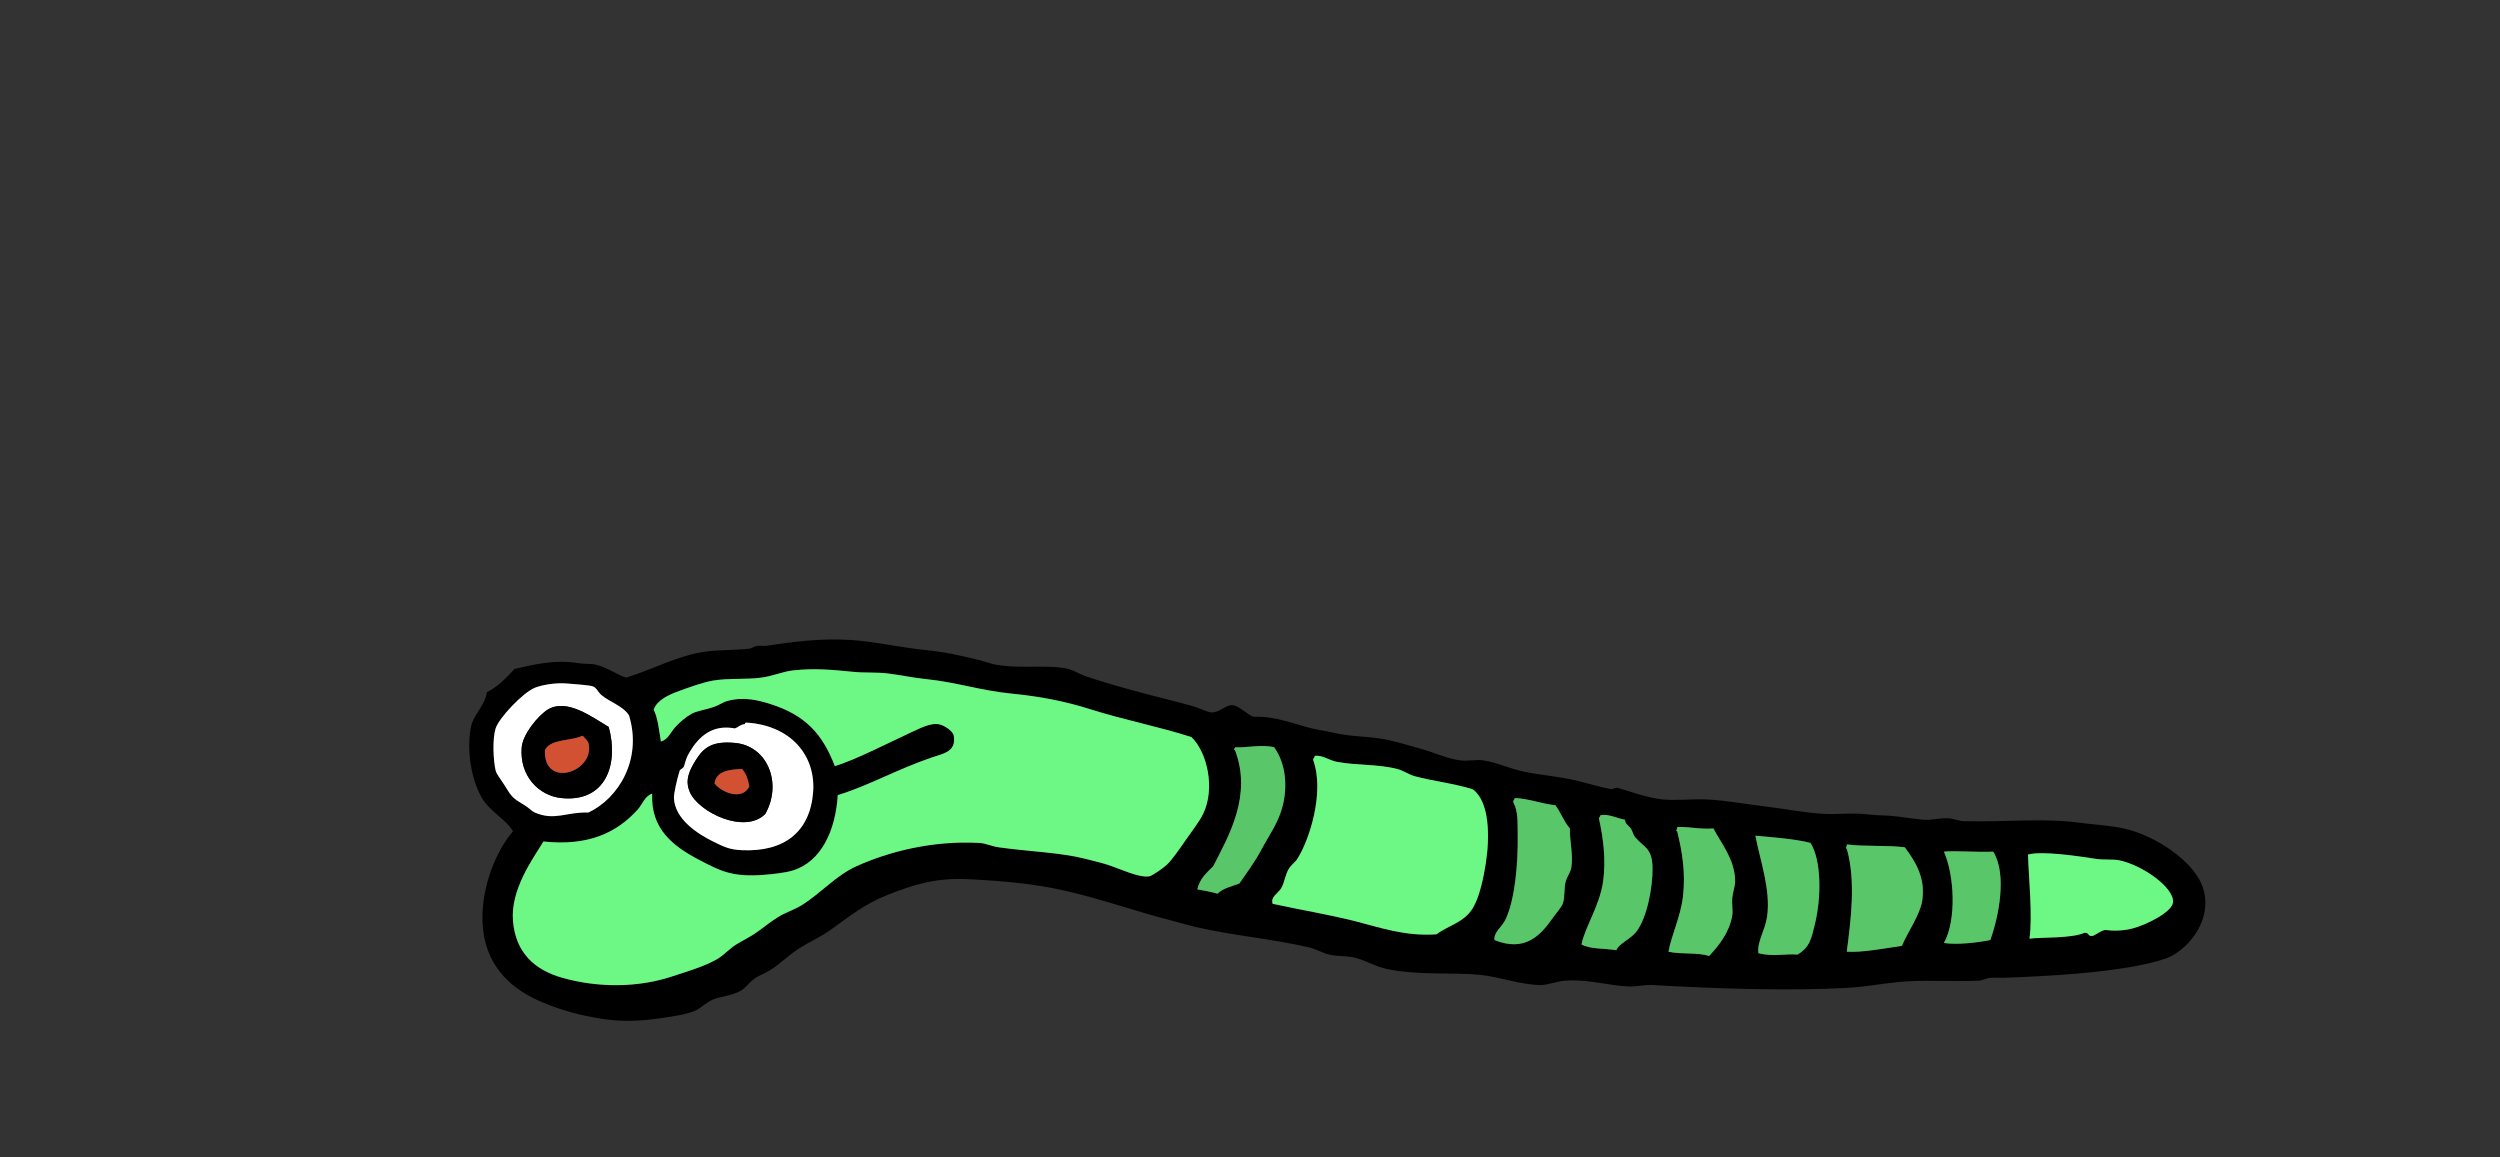 <?xml version="1.0" encoding="utf-8"?>
<!-- Generator: Adobe Illustrator 15.0.2, SVG Export Plug-In . SVG Version: 6.00 Build 0)  -->
<!DOCTYPE svg PUBLIC "-//W3C//DTD SVG 1.1//EN" "http://www.w3.org/Graphics/SVG/1.1/DTD/svg11.dtd">
<svg version="1.1" id="Layer_1" xmlns="http://www.w3.org/2000/svg" xmlns:xlink="http://www.w3.org/1999/xlink" x="0px" y="0px"
	 width="432px" height="200px" viewBox="0 0 432 200" enable-background="new 0 0 432 200" xml:space="preserve">
<rect x="0" y="0" width="432" height="200" fill="#333333" stroke="none"/>
<g enable-background="new    ">
	<path d="M380.754,153.674c1.513,5.34-2.445,9.899-5.515,11.526c-1.125,0.597-3.224,1.125-5.005,1.503
		c-6.665,1.4-15.881,1.975-24.053,2.256c-0.711,0.02-1.557-0.041-2.256,0c-0.646,0.042-1.336,0.468-2.002,0.5
		c-4.596,0.218-9.405-0.208-14.029,0.25c-2.944,0.295-5.825,0.846-8.77,1.003c-10.092,0.542-23.033,0.125-33.569-0.503
		c-1.365-0.083-2.683,0.305-4.006,0.253c-3.762-0.147-7.13-1.294-11.026-1.003c-1.572,0.115-2.944,0.74-4.255,0.75
		c-3.269,0.032-7.152-1.42-10.521-1.753c-4.816-0.48-10.42,0.138-16.034-1c-2.099-0.429-3.78-1.566-5.762-2.006
		c-1.37-0.301-2.896-0.166-4.26-0.503c-1.212-0.288-2.341-0.978-3.509-1.25c-6.367-1.464-13.039-2.015-19.541-3.508
		c-1.211-0.283-2.526-0.689-3.757-1c-6.17-1.558-12.182-3.74-18.789-5.262c-5.46-1.263-11.148-1.725-16.783-2.006
		c-5.773-0.282-9.645,1.021-14.03,2.759c-3.905,1.542-6.471,3.653-9.77,6.012c-1.713,1.221-3.685,2.073-5.513,3.255
		c-1.7,1.087-3.232,2.663-5.009,3.759c-0.952,0.584-1.913,0.855-2.755,1.503c-0.814,0.625-1.355,1.48-2.256,2.003
		c-1.44,0.84-3.203,0.897-4.762,1.506c-1.168,0.455-2.086,1.542-3.256,2c-1.575,0.628-4.007,0.971-6.011,1.253
		c-4.843,0.692-8.195,0.576-13.026-0.497c-3.134-0.698-5.907-1.65-8.267-2.756c-4.637-2.169-8.966-6.133-9.271-13.278
		c-0.259-6.098,2.298-12.359,5.26-15.782c-1.259-2.195-4.05-3.352-5.51-6.015c-1.66-3.028-2.557-7.889-1.752-12.023
		c0.417-2.16,2.379-3.583,2.754-6.015c1.953-0.971,3.363-2.483,4.762-4.008c3.62-0.824,7.032-1.657,11.02-1.003
		c1.086,0.179,2.144,0.054,3.007,0.253c2.027,0.468,3.632,1.73,5.26,2.252c4.564-1.394,8.956-3.861,13.78-4.508
		c2.452-0.324,5.002-0.208,7.516-0.5c0.469-0.054,0.836-0.471,1.503-0.503c0.594-0.029,0.948,0.083,1.502,0
		c3.906-0.593,9.123-1.355,14.529-1c4.227,0.282,8.549,1.304,13.029,1.753c3.413,0.343,6.137,0.971,9.269,1.753
		c0.875,0.218,1.9,0.596,2.756,0.753c4.352,0.801,8.987-0.093,12.527,0.75c0.978,0.234,1.949,0.897,3.006,1.253
		c2.806,0.961,6.061,1.887,9.267,2.755c3.089,0.836,6.482,1.618,9.522,2.506c1.083,0.311,2.316,1,3.005,1
		c1.327,0,2.346-1.269,3.509-1.25c1.25,0.02,2.576,1.679,3.757,2.006c3.663-0.183,7.119,1.301,10.02,2.002
		c1.272,0.301,2.556,0.468,3.757,0.75c2.671,0.638,5.186,0.583,8.018,1c2.326,0.35,4.694,1.122,7.014,1.756
		c2.212,0.605,4.538,1.701,6.762,2.006c1.475,0.199,2.778-0.17,4.009,0c2.317,0.327,4.729,1.49,7.265,2.002
		c2.527,0.503,5.191,0.74,7.768,1.253c2.422,0.484,4.646,1.272,7.264,1.753c0.029,0.01,0.628-0.355,1.003-0.25
		c1.891,0.532,5.127,1.753,7.768,2.003c2.429,0.234,5.021-0.103,7.515,0c3.457,0.157,7.098,0.846,10.52,1.253
		c3.445,0.417,6.809,1.115,10.023,1.253c2.211,0.093,4.435-0.18,6.512,0c1.169,0.103,2.204,0.23,3.255,0.25
		c2.704,0.055,4.96,0.574,7.268,0.753c1.448,0.115,2.839-0.336,4.262-0.25c0.903,0.051,1.855,0.478,2.749,0.503
		c7.227,0.167,13.529-0.567,19.797,0.247c2.679,0.356,5.467,0.503,7.761,1.003C372.58,144.388,379.431,149.012,380.754,153.674
		 M375.496,155.93c0.269-2.515-5.274-6.439-9.273-7.264c-1.125-0.23-2.653-0.041-4.006-0.25c-3.019-0.458-9.206-1.419-11.776-0.753
		c0.106,3.759,0.824,10.817,0.247,14.532c2.256-0.272,7.165-0.01,9.523-1.003c0.795-0.125,0.563,0.769,1.503,0.499
		c0.679-0.32,1.221-0.781,2.003-0.999c1.326,0.173,3.102,0.186,4.762-0.254C370.888,159.817,375.304,157.632,375.496,155.93
		 M343.926,162.445c1.494-4.166,2.913-11.439,0.5-15.282c-2.839,0.145-6.44-0.208-8.514,0c1.813,4.104,2.201,11.814,0,15.785
		C338.133,163.301,341.67,162.894,343.926,162.445 M332.153,155.681c0.622-3.958-1.167-6.806-3.006-9.267
		c-3.102-0.407-6.931-0.083-10.022-0.503c0.096,0.43-0.372,0.647,0,0.753c1.617,5.636,0.669,12.564,0,17.788
		c2.704,0.176,6.574-0.6,9.52-1.007C329.564,161.215,331.77,158.122,332.153,155.681 M313.613,159.689
		c1.127-4.563,1.15-10.991-0.75-14.029c-2.715-0.73-7.152-1.012-9.521-1.253c0.698,3.958,2.704,9.29,2.003,14.028
		c-0.353,2.382-1.73,4.259-1.5,6.266c2.465,0.673,4.756,0.061,6.762,0.246C312.748,163.707,313.011,162.153,313.613,159.689
		 M299.334,155.178c0.084-1.022,0.522-2.096,0.5-3.006c-0.083-3.787-2.537-6.604-3.756-9.017c-2.357,0.186-4.018-0.327-6.264-0.25
		c0.093,0.429-0.375,0.647,0,0.753c0.891,3.505,1.471,7.223,1.002,11.273c-0.394,3.425-1.992,6.681-2.506,9.521
		c2.09,0.496,5.096,0.083,7.016,0.749c1.534-1.621,3.508-3.995,4.008-7.017C299.481,157.34,299.238,156.264,299.334,155.178
		 M282.8,160.942c1.808-2.372,2.819-7.652,2.756-11.023c-0.064-3.486-1.545-3.477-3.006-5.262c-0.375-0.471-0.417-1.035-0.753-1.502
		c-0.381-0.542-0.99-0.782-1-1.503c-1.326-0.228-3.121-1.141-4.258-0.753c0,0.253-0.199,0.301-0.25,0.503
		c0.759,3.384,1.23,7.136,0.749,10.77c-0.551,4.239-3.21,8.142-3.755,11.022c1.48,0.859,4.027,0.65,6.011,1.003
		C279.826,162.958,281.736,162.343,282.8,160.942 M271.527,149.919c0.342-2.358-0.314-4.633-0.25-6.764
		c-1.022-1.15-1.577-2.769-2.506-4.009c-2.484-0.272-4.403-1.105-7.012-1.253c-0.013,0.324-0.326,0.346-0.253,0.753
		c0.855,1.65,0.708,3.278,0.753,5.512c0.084,5.374-0.525,11.211-2.006,14.528c-0.721,1.609-2.16,2.295-2.003,3.76
		c5.198,2.095,7.911-0.734,10.021-3.76c0.573-0.826,1.474-1.807,1.756-2.502c0.423-1.058,0.186-2.51,0.496-3.759
		C270.787,151.412,271.414,150.691,271.527,149.919 M256.748,149.166c0.718-4.653,0.647-10.655-2.256-12.776
		c-3.339-1.044-6.902-1.417-10.017-2.256c-1.007-0.269-1.978-0.98-3.009-1.25c-3.426-0.888-7.016-0.577-10.521-1.253
		c-1.211-0.231-2.58-1.244-3.758-1.003c-0.012,0.323-0.324,0.346-0.253,0.753c1.963,5.511-0.616,13.641-2.753,17.034
		c-0.367,0.574-1.096,1.064-1.502,1.753c-0.588,0.993-0.723,2.329-1.255,3.255c-0.563,0.994-1.923,1.52-1.503,2.76
		c5.051,1.096,9.498,1.805,14.279,3.006c4.167,1.054,8.611,2.646,14.029,2.256c1.92-1.484,4.717-1.984,6.262-4.512
		C255.652,155.053,256.37,151.64,256.748,149.166 M221.675,139.146c0.823-3.403,0.501-7.223-1.503-10.023
		c-2.088-0.542-5.104,0.151-6.764,0c0.019,0.285-0.364,0.391,0,0.503c2.977,7.79-1.024,14.73-3.757,20.043
		c-1.126,1.128-2.347,2.159-2.754,4.005c1.198,0.222,2.398,0.443,3.505,0.754c0.909-0.93,2.411-1.26,3.757-1.753
		c1.192-1.743,2.671-3.718,3.757-5.762C219.295,144.321,220.955,142.12,221.675,139.146 M207.897,140.649
		c2.149-4.445,0.689-10.658-2.006-13.276c-5.27-1.721-11.827-3.019-17.284-4.758c-4.429-1.413-8.78-2.266-13.777-2.759
		c-5.409-0.532-9.626-1.99-14.782-2.502c-2.389-0.244-4.604-0.753-6.764-1.003c-1.848-0.211-3.882-0.064-5.763-0.25
		c-3.829-0.378-6.74-0.667-10.521-0.25c-1.742,0.195-3.57,1.009-5.513,1.25c-2.711,0.346-5.697,0.052-8.267,0.503
		c-1.854,0.32-4.059,1.147-5.758,1.753c-1.953,0.702-3.906,1.605-4.51,3.259c0.751,1.502,0.919,3.589,1.251,5.508
		c1.221-0.292,1.712-1.647,2.507-2.503c0.78-0.849,1.657-1.627,2.752-2.256c0.985-0.551,2.373-0.676,4.01-1.253
		c0.814-0.282,1.471-0.792,2.254-1.003c2.81-0.75,5.284-0.112,7.266,0.5c6.22,1.942,9.134,5.233,11.273,10.773
		c3.505-1.054,9.321-4.047,13.025-5.761c1.796-0.833,3.361-1.647,4.759-1.503c0.982,0.106,2.61,1.134,2.757,2.006
		c0.492,2.785-1.794,3.089-3.757,3.755c-6.251,2.131-10.762,4.813-16.285,6.515c-0.365,6.076-2.826,11.503-7.766,13.026
		c-1.263,0.388-3.307,0.615-5.01,0.753c-5.553,0.439-7.65-0.763-11.024-2.506c-4.581-2.368-8.568-5.396-8.266-11.523
		c-1.271,0.394-1.681,1.846-2.506,2.756c-3.685,4.069-8.62,6.322-16.283,5.508c-1.834,3.009-5.74,8.331-5.261,13.782
		c0.482,5.512,3.8,8.434,8.52,9.77c6.324,1.785,13.162,1.698,19.038-0.253c2.757-0.916,5.553-1.711,7.764-3.006
		c1.129-0.656,2.068-1.771,3.26-2.506c1.293-0.791,2.589-1.387,3.757-2.252c1.158-0.859,2.316-1.763,3.509-2.507
		c1.259-0.781,2.752-1.232,4.007-2.002c3.403-2.111,5.896-5.137,9.52-6.765c5.425-2.441,12.996-4.477,21.293-4.009
		c0.961,0.051,2.12,0.596,3.257,0.753c5.439,0.756,10.844,0.907,15.032,2.002c1.25,0.324,2.586,0.625,3.757,1.003
		c2.379,0.772,5.425,2.304,7.266,2.003c0.414-0.074,2.262-1.314,3.007-2.003c0.833-0.772,2.073-2.547,3.256-4.258
		C205.901,143.689,207.271,141.956,207.897,140.649 M140.508,136.893c0.489-6.338-3.854-11.555-11.526-12.026
		c-0.157,0.013-0.292,0.039-0.248,0.25c-0.772,0.061-1.129,0.545-1.756,0.753c-3.975-0.753-6.282,1.535-7.766,4.009
		c-0.613,1.032-0.646,1.333-1,2.502c-0.125,0.397-0.691,0.567-0.751,0.753c-0.494,1.545-1.035,4.031-1.005,4.759
		c0.147,3.73,4.23,6.265,6.763,7.514c2.049,1.016,2.925,1.413,5.011,1.506C135.412,147.228,139.963,143.856,140.508,136.893
		 M101.678,140.402c5.218-2.458,9.341-9.2,7.013-16.788c-1.021-1.628-3.369-2.304-4.758-3.509c-0.679-0.58-0.817-1.25-1.503-1.503
		c-0.564-0.208-3.059-0.384-4.509-0.5c-2.038-0.157-4.332,0.269-5.515,0.753c-2.067,0.843-6.189,5.204-6.763,7.014
		c-0.564,1.785-0.417,5.489,0,7.264c0.167,0.689,0.876,1.471,1.503,2.503c1.283,2.121,1.503,2.32,3.509,3.509
		c0.679,0.397,1.253,1.035,1.751,1.256C95.852,141.892,97.855,140.277,101.678,140.402"/>
	<path fill="#6DF784" d="M366.223,148.666c3.999,0.824,9.542,4.749,9.267,7.268c-0.186,1.698-4.602,3.881-7.011,4.509
		c-1.66,0.438-3.436,0.426-4.762,0.25c-0.782,0.215-1.324,0.679-2.003,1.003c-0.942,0.269-0.708-0.632-1.503-0.507
		c-2.358,0.997-7.268,0.734-9.521,1.007c0.574-3.717-0.144-10.773-0.25-14.532c2.567-0.667,8.758,0.295,11.773,0.753
		C363.572,148.625,365.095,148.436,366.223,148.666"/>
	<path fill="#59C669" d="M344.426,147.163c2.41,3.843,0.994,11.119-0.5,15.278c-2.256,0.452-5.793,0.859-8.017,0.507
		c2.204-3.968,1.819-11.684,0-15.785C337.985,146.955,341.59,147.311,344.426,147.163"/>
	<path fill="#59C669" d="M329.147,146.414c1.837,2.461,3.631,5.309,3.006,9.267c-0.388,2.441-2.589,5.534-3.505,7.764
		c-2.945,0.407-6.819,1.183-9.523,1.007c0.666-5.224,1.621-12.151,0-17.788c-0.375-0.106,0.096-0.324,0-0.753
		C322.213,146.33,326.046,146.006,329.147,146.414"/>
	<path fill="#59C669" d="M312.863,145.66c1.9,3.038,1.877,9.469,0.75,14.025c-0.605,2.465-0.865,4.021-3.006,5.265
		c-2.003-0.188-4.301,0.427-6.762-0.249c-0.23-2.01,1.147-3.884,1.503-6.262c0.698-4.742-1.308-10.074-2.006-14.032
		C305.711,144.645,310.148,144.93,312.863,145.66"/>
	<path fill="#59C669" d="M299.834,152.172c0.02,0.91-0.416,1.983-0.5,3.006c-0.093,1.086,0.147,2.162,0,3.006
		c-0.5,3.021-2.474,5.398-4.008,7.017c-1.92-0.666-4.926-0.25-7.016-0.749c0.514-2.84,2.109-6.096,2.506-9.523
		c0.469-4.047-0.115-7.765-0.999-11.273c-0.378-0.103,0.09-0.32,0-0.75c2.239-0.077,3.903,0.439,6.261,0.25
		C297.297,145.564,299.751,148.385,299.834,152.172"/>
	<path fill="#59C669" d="M285.556,149.919c0.063,3.371-0.952,8.655-2.753,11.02c-1.066,1.4-2.977,2.02-3.509,3.259
		c-1.986-0.353-4.53-0.144-6.011-0.999c0.541-2.881,3.204-6.784,3.755-11.023c0.481-3.634,0.013-7.389-0.749-10.776
		c0.047-0.195,0.25-0.25,0.25-0.497c1.137-0.388,2.935,0.519,4.258,0.747c0.01,0.721,0.612,0.961,1.003,1.503
		c0.333,0.474,0.375,1.038,0.75,1.503C284.011,146.439,285.491,146.429,285.556,149.919"/>
	<path fill="#59C669" d="M271.277,143.155c-0.064,2.127,0.596,4.406,0.252,6.767c-0.115,0.77-0.74,1.494-1.002,2.503
		c-0.314,1.249-0.074,2.701-0.5,3.759c-0.282,0.698-1.183,1.676-1.756,2.502c-2.111,3.025-4.82,5.858-10.021,3.76
		c-0.157-1.462,1.285-2.15,2.003-3.76c1.48-3.316,2.086-9.154,2.006-14.528c-0.045-2.233,0.103-3.861-0.753-5.515
		c-0.073-0.407,0.24-0.426,0.253-0.75c2.608,0.147,4.527,0.98,7.012,1.253C269.7,140.386,270.252,142.004,271.277,143.155"/>
	<path fill="#6DF784" d="M254.492,136.39c2.903,2.121,2.974,8.123,2.256,12.776c-0.378,2.474-1.096,5.89-2.256,7.771
		c-1.545,2.522-4.342,3.024-6.262,4.509c-5.418,0.394-9.865-1.202-14.029-2.26c-4.781-1.197-9.229-1.909-14.279-3.006
		c-0.422-1.239,0.939-1.762,1.503-2.756c0.532-0.929,0.667-2.262,1.253-3.255c0.407-0.688,1.137-1.179,1.504-1.753
		c2.14-3.394,4.716-11.526,2.753-17.034c-0.071-0.407,0.241-0.43,0.253-0.753c1.178-0.241,2.547,0.772,3.758,1.003
		c3.506,0.676,7.096,0.365,10.521,1.253c1.028,0.272,2.002,0.98,3.006,1.25C247.59,134.971,251.153,135.349,254.492,136.39"/>
	<path fill="#59C669" d="M220.17,129.126c2.006,2.8,2.328,6.62,1.504,10.023c-0.719,2.974-2.38,5.175-3.758,7.764
		c-1.086,2.044-2.566,4.021-3.757,5.762c-1.346,0.49-2.849,0.827-3.757,1.753c-1.107-0.314-2.309-0.532-3.505-0.754
		c0.407-1.846,1.627-2.873,2.752-4.005c2.735-5.313,6.735-12.257,3.759-20.043c-0.365-0.112,0.019-0.218,0-0.5
		C215.067,129.273,218.084,128.584,220.17,129.126"/>
	<path fill="#6DF784" d="M205.892,127.373c2.695,2.618,4.155,8.828,2.004,13.279c-0.626,1.301-1.995,3.038-3.005,4.509
		c-1.181,1.711-2.421,3.486-3.256,4.258c-0.742,0.688-2.589,1.929-3.006,2.003c-1.837,0.301-4.887-1.23-7.266-2.003
		c-1.171-0.375-2.504-0.679-3.759-1.003c-4.187-1.096-9.592-1.243-15.03-2.002c-1.139-0.157-2.297-0.702-3.259-0.753
		c-8.296-0.468-15.865,1.567-21.293,4.009c-3.623,1.628-6.117,4.653-9.52,6.761c-1.253,0.775-2.746,1.225-4.007,2.01
		c-1.19,0.736-2.349,1.646-3.509,2.503c-1.168,0.865-2.464,1.461-3.757,2.256c-1.192,0.73-2.129,1.846-3.256,2.502
		c-2.216,1.295-5.012,2.09-7.767,3.006c-5.875,1.951-12.715,2.038-19.039,0.253c-4.718-1.336-8.037-4.258-8.519-9.773
		c-0.479-5.447,3.425-10.77,5.26-13.775c7.663,0.813,12.6-1.442,16.285-5.515c0.824-0.907,1.234-2.355,2.507-2.752
		c-0.304,6.127,3.685,9.155,8.267,11.523c3.371,1.746,5.467,2.945,11.02,2.506c1.703-0.138,3.748-0.362,5.012-0.753
		c4.939-1.522,7.4-6.954,7.767-13.022c5.521-1.705,10.03-4.387,16.282-6.518c1.962-0.667,4.25-0.971,3.759-3.755
		c-0.146-0.868-1.777-1.9-2.754-2.009c-1.402-0.141-2.967,0.673-4.762,1.506c-3.706,1.714-9.517,4.707-13.025,5.761
		c-2.139-5.54-5.054-8.828-11.273-10.773c-1.981-0.612-4.457-1.253-7.266-0.497c-0.785,0.205-1.44,0.718-2.254,0.997
		c-1.637,0.577-3.026,0.702-4.007,1.253c-1.096,0.631-1.976,1.413-2.757,2.259c-0.795,0.855-1.284,2.211-2.504,2.503
		c-0.335-1.919-0.501-4.006-1.253-5.508c0.604-1.65,2.556-2.557,4.508-3.256c1.7-0.609,3.906-1.436,5.763-1.759
		c2.567-0.445,5.553-0.15,8.268-0.5c1.938-0.24,3.767-1.054,5.51-1.252c3.781-0.417,6.692-0.125,10.521,0.25
		c1.881,0.189,3.916,0.042,5.763,0.256c2.16,0.25,4.374,0.756,6.764,0.997c5.156,0.516,9.373,1.977,14.78,2.509
		c4.999,0.487,9.35,1.343,13.777,2.756C194.064,124.358,200.621,125.652,205.892,127.373"/>
	<path fill="#FFFFFF" d="M128.984,124.864c7.673,0.474,12.011,5.691,11.523,12.026c-0.542,6.966-5.094,10.337-12.274,10.023
		c-2.086-0.093-2.966-0.49-5.012-1.502c-2.536-1.256-6.619-3.788-6.763-7.518c-0.031-0.73,0.511-3.211,1.004-4.759
		c0.062-0.189,0.624-0.352,0.751-0.753c0.351-1.169,0.383-1.471,1-2.502c1.48-2.474,3.787-4.762,7.766-4.009
		c0.626-0.208,0.98-0.689,1.756-0.753C128.689,124.909,128.827,124.877,128.984,124.864 M132.239,140.652
		c2.955-5.223,0.47-11.757-5.26-12.276c-3.913-0.355-5.396,0.792-6.765,3.006c-1.177,1.897-1.876,3.505-1.001,5.508
		C120.737,140.357,128.689,144.222,132.239,140.652"/>
	<path d="M126.978,128.376c5.729,0.519,8.217,7.053,5.261,12.273c-3.549,3.573-11.503-0.292-13.025-3.756
		c-0.876-2.006-0.178-3.614,1-5.511C121.582,129.167,123.065,128.021,126.978,128.376 M129.485,135.89
		c-0.21-1.211-0.575-2.262-1.253-3.005c-2.338,0.083-4.481,0.365-4.76,2.505C124.724,136.954,128.255,138.409,129.485,135.89"/>
	<path fill="#D35133" d="M128.232,132.885c0.679,0.743,1.043,1.794,1.253,3.005c-1.234,2.519-4.762,1.064-6.012-0.5
		C123.752,133.25,125.895,132.968,128.232,132.885"/>
	<path fill="#FFFFFF" d="M108.692,123.611c2.327,7.591-1.794,14.336-7.013,16.791c-3.824-0.125-5.825,1.49-9.271,0
		c-0.499-0.224-1.077-0.855-1.753-1.253c-2.004-1.192-2.226-1.391-3.507-3.512c-0.628-1.032-1.336-1.814-1.503-2.503
		c-0.418-1.775-0.565-5.479,0-7.264c0.574-1.811,4.696-6.171,6.763-7.018c1.179-0.478,3.475-0.907,5.513-0.747
		c1.452,0.112,3.945,0.292,4.51,0.497c0.686,0.25,0.824,0.92,1.503,1.503C105.321,121.307,107.668,121.983,108.692,123.611
		 M96.917,137.893c7.798,0.868,10.042-5.909,8.266-12.273c-2.828-1.669-7.223-5.015-10.521-3.005
		c-1.657,1.009-4.321,4.258-4.508,6.511C89.737,134.147,93.168,137.477,96.917,137.893"/>
	<path d="M105.183,125.617c1.775,6.367-0.469,13.141-8.267,12.279c-3.744-0.417-7.181-3.749-6.764-8.77
		c0.187-2.253,2.852-5.499,4.508-6.515C97.962,120.608,102.357,123.951,105.183,125.617 M94.162,129.625
		c-0.272,6.784,8.765,3.752,7.516-1.25c-0.085-0.336-0.598-0.794-1.004-1.256C98.661,128.123,95.144,127.604,94.162,129.625"/>
	<path fill="#D35133" d="M101.678,128.376c1.251,4.999-7.788,8.033-7.516,1.25c0.982-2.021,4.5-1.502,6.511-2.502
		C101.08,127.582,101.593,128.036,101.678,128.376"/>
</g>
</svg>
